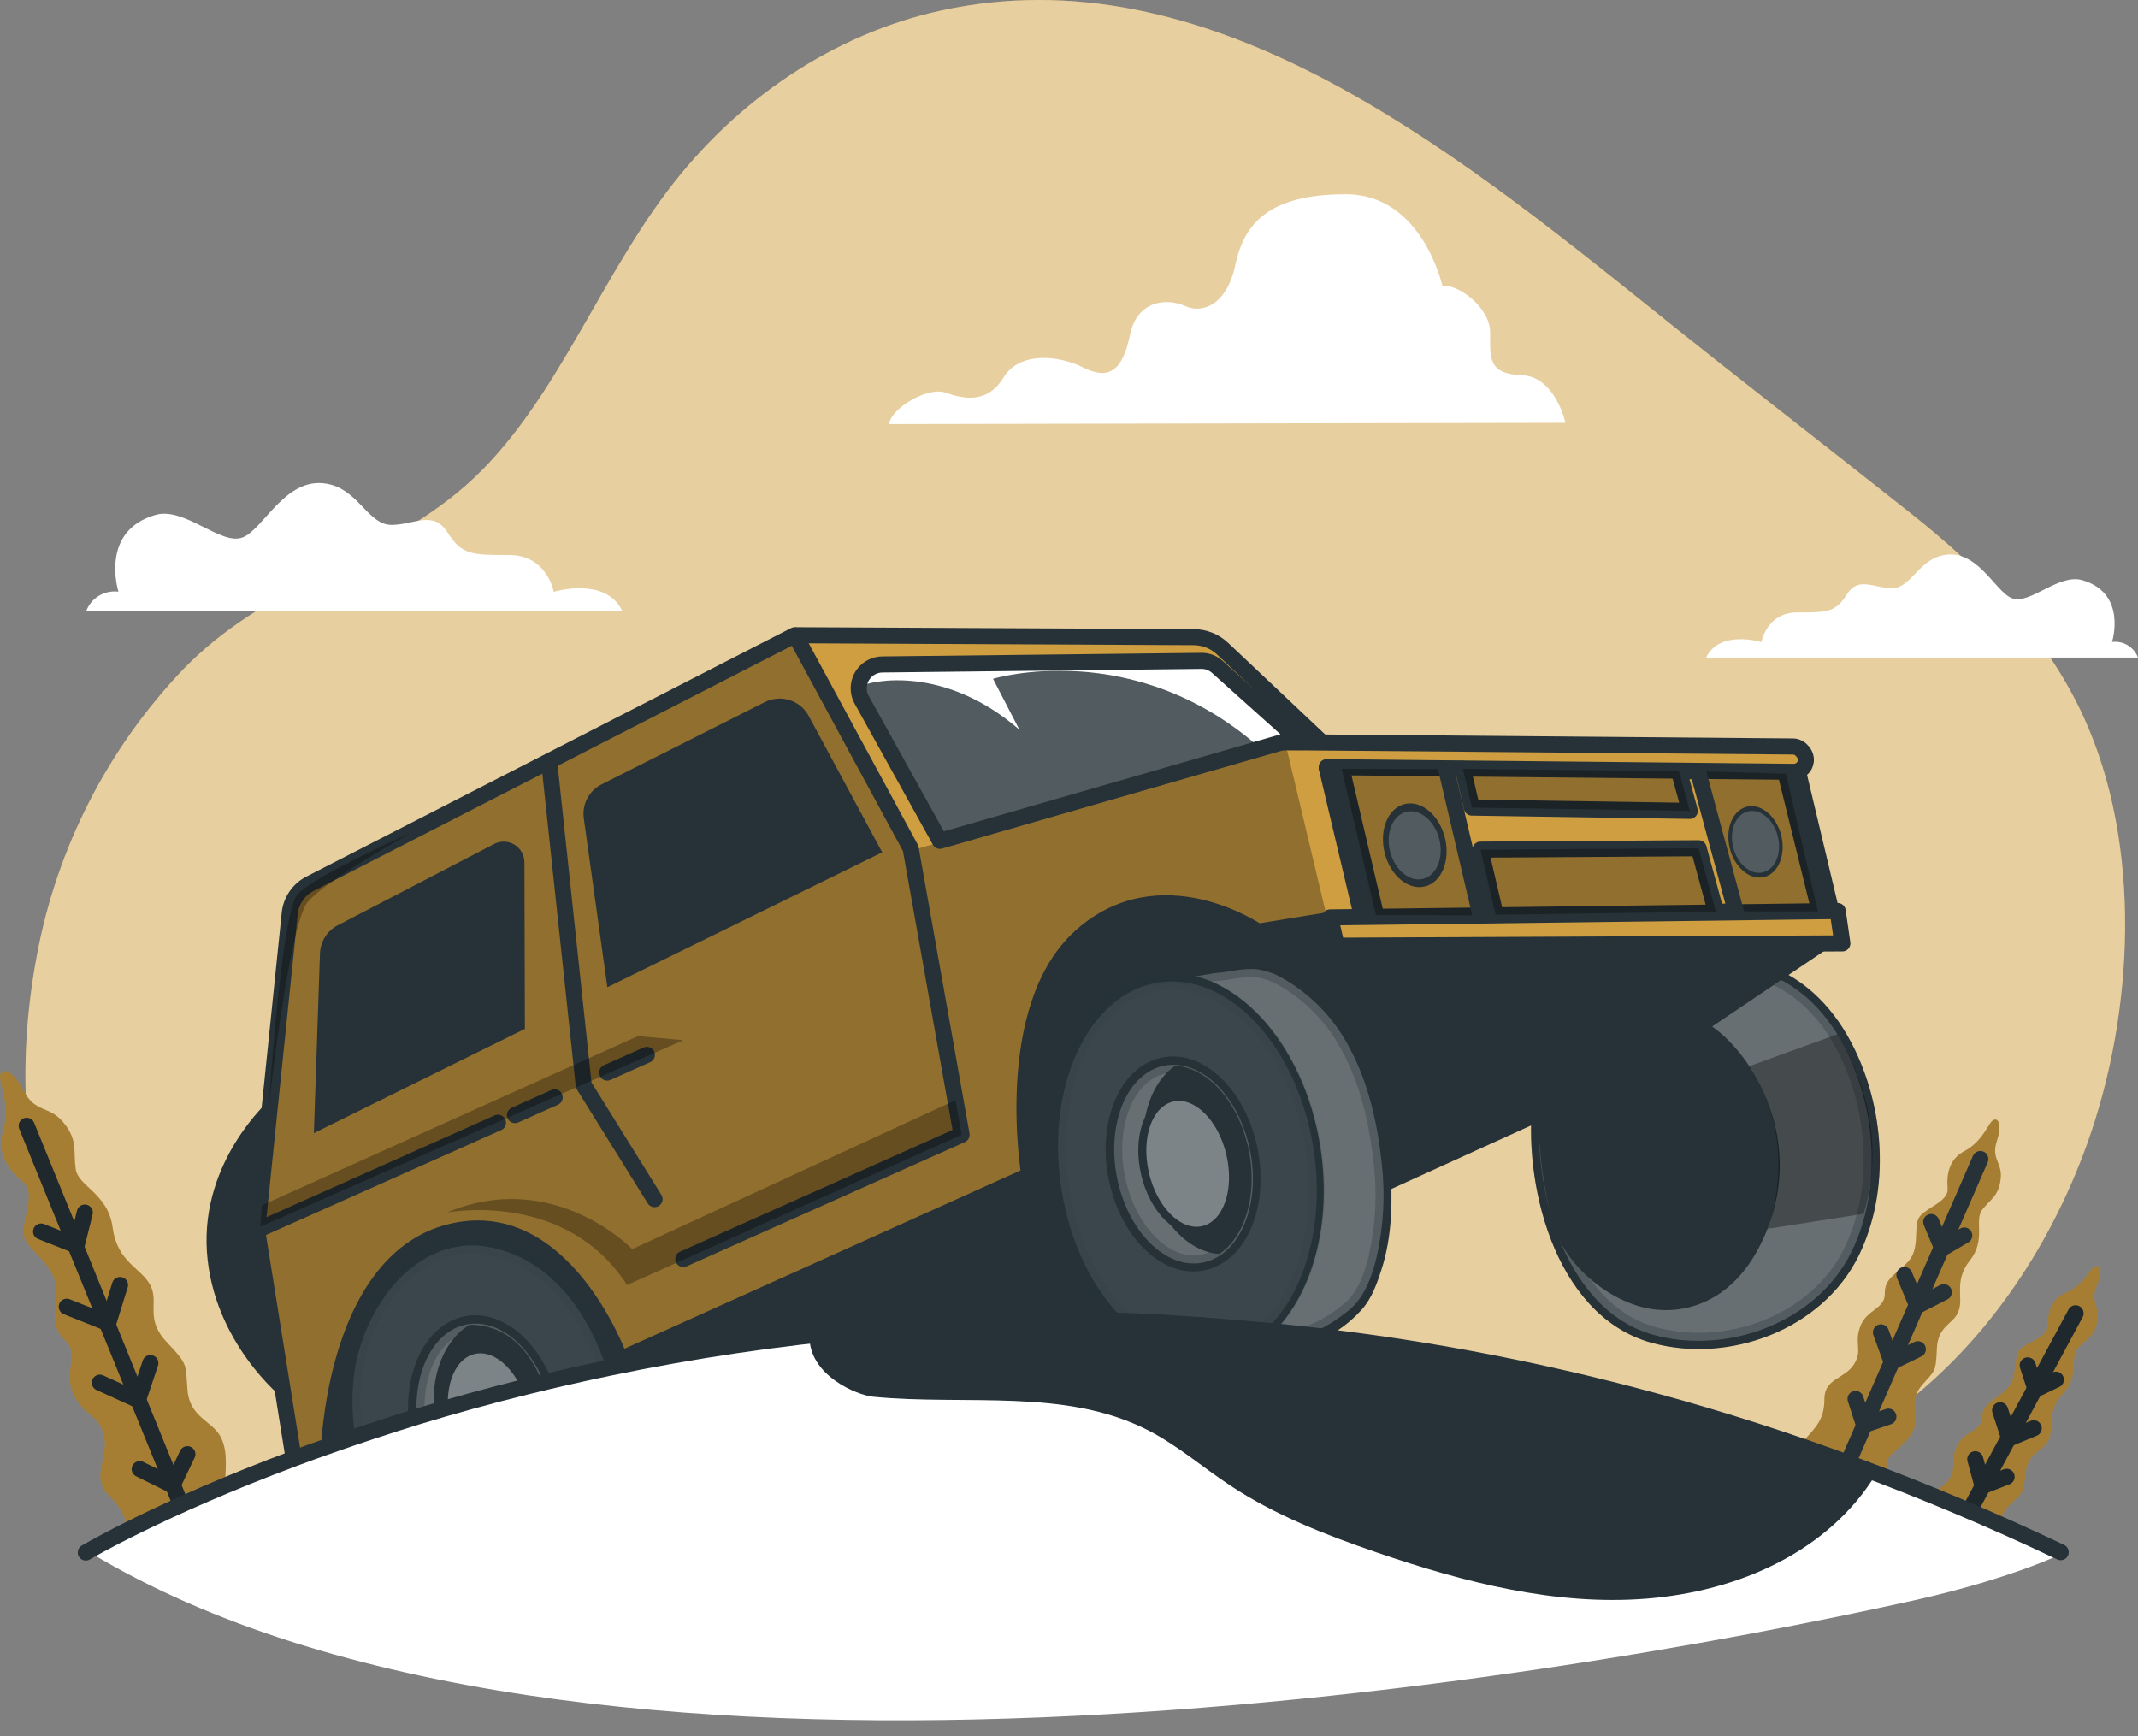 <svg width="133" height="108" viewBox="0 0 133 108" fill="none" xmlns="http://www.w3.org/2000/svg">
<rect x="0" y="0" width="133" height="108" fill="#808080" stroke="none"/>
<path d="M129.843 71.133C132.774 62.953 133.267 52.563 129.609 44.583C127.188 39.307 123.088 35.281 118.791 31.875C113.478 27.663 108.121 23.534 102.845 19.293C90.052 9.035 75.055 -2.981 58.485 0.668C51.935 2.107 45.847 6.134 41.51 11.899C36.903 17.995 34.154 26.016 28.403 30.685C23.014 35.061 16.452 36.435 11.425 41.608C6.711 46.539 3.538 52.737 2.293 59.445C-2.956 87.469 21.885 103.779 42.876 105.405C51.305 106.07 59.782 105.041 67.808 102.378L67.878 102.354C76.377 99.497 84.548 95.848 93.449 94.904C101.77 94.025 110.562 93.131 117.775 87.87C123.252 83.887 127.428 77.874 129.843 71.133Z" fill="#CE9E41"/>
<path opacity="0.5" d="M129.843 71.133C132.774 62.953 133.267 52.563 129.609 44.583C127.188 39.307 123.088 35.281 118.791 31.875C113.478 27.663 108.121 23.534 102.845 19.293C90.052 9.035 75.055 -2.981 58.485 0.668C51.935 2.107 45.847 6.134 41.51 11.899C36.903 17.995 34.154 26.016 28.403 30.685C23.014 35.061 16.452 36.435 11.425 41.608C6.711 46.539 3.538 52.737 2.293 59.445C-2.956 87.469 21.885 103.779 42.876 105.405C51.305 106.07 59.782 105.041 67.808 102.378L67.878 102.354C76.377 99.497 84.548 95.848 93.449 94.904C101.77 94.025 110.562 93.131 117.775 87.87C123.252 83.887 127.428 77.874 129.843 71.133Z" fill="white"/>
<path d="M122.511 98.571C122.511 98.571 122.44 97.732 122.856 97.354C123.273 96.976 124.061 96.73 124.354 96.027C124.647 95.323 124.152 94.482 124.972 93.665C125.793 92.847 125.852 93.031 126.01 91.642C126.168 90.253 127.112 90.32 127.449 89.541C127.786 88.761 127.296 87.818 128.328 86.713C129.36 85.608 128.741 84.441 129.266 83.867C129.791 83.293 130.28 83.161 130.468 82.193C130.655 81.226 129.984 81.021 130.441 79.963C130.898 78.905 130.497 78.471 130.113 78.97C129.729 79.468 129.371 80.06 128.489 80.435C127.607 80.81 127.381 81.672 127.381 82.487C127.381 83.301 125.834 83.506 125.547 84.11C125.26 84.714 125.5 85.822 124.77 86.484C124.04 87.146 123.331 87.311 123.287 88.204C123.243 89.098 122.171 89.007 121.725 89.983C121.28 90.959 121.775 91.34 121.18 92.129C120.585 92.917 119.421 92.779 119.334 93.952C119.246 95.124 118.747 95.517 117.818 96.37L122.511 98.571Z" fill="#CE9E41"/>
<path d="M129.118 81.698L120.508 97.721" stroke="#263238" stroke-linecap="round" stroke-linejoin="round"/>
<path d="M121.18 94.321L121.526 95.789L122.906 95.444" stroke="#263238" stroke-linecap="round" stroke-linejoin="round"/>
<path d="M122.877 90.778L123.331 92.451L124.826 91.871" stroke="#263238" stroke-linecap="round" stroke-linejoin="round"/>
<path d="M124.422 87.733L124.988 89.482L126.514 88.852" stroke="#263238" stroke-linecap="round" stroke-linejoin="round"/>
<path d="M126.137 84.94L126.626 86.437L127.892 85.828" stroke="#263238" stroke-linecap="round" stroke-linejoin="round"/>
<path opacity="0.2" d="M122.511 98.571C122.511 98.571 122.44 97.732 122.856 97.354C123.273 96.976 124.061 96.73 124.354 96.027C124.647 95.323 124.152 94.482 124.972 93.665C125.793 92.847 125.852 93.031 126.01 91.642C126.168 90.253 127.112 90.32 127.449 89.541C127.786 88.761 127.296 87.818 128.328 86.713C129.36 85.608 128.741 84.441 129.266 83.867C129.791 83.293 130.28 83.161 130.468 82.193C130.655 81.226 129.984 81.021 130.441 79.963C130.898 78.905 130.497 78.471 130.113 78.97C129.729 79.468 129.371 80.06 128.489 80.435C127.607 80.81 127.381 81.672 127.381 82.487C127.381 83.301 125.834 83.506 125.547 84.11C125.26 84.714 125.5 85.822 124.77 86.484C124.04 87.146 123.331 87.311 123.287 88.204C123.243 89.098 122.171 89.007 121.725 89.983C121.28 90.959 121.775 91.34 121.18 92.129C120.585 92.917 119.421 92.779 119.334 93.952C119.246 95.124 118.747 95.517 117.818 96.37L122.511 98.571Z" fill="black"/>
<path d="M15.417 94.257C15.417 94.257 14.051 93.641 14.01 92.436C13.981 91.625 14.242 90.347 13.717 89.371C13.193 88.395 11.809 88.172 11.666 86.51C11.522 84.849 11.759 84.957 10.37 83.489C8.981 82.02 9.913 81.045 9.353 79.96C8.794 78.876 7.302 78.545 7.009 76.376C6.716 74.207 4.857 73.823 4.705 72.71C4.553 71.596 4.852 70.927 3.946 69.829C3.04 68.73 2.205 69.292 1.437 67.803C0.669 66.314 -0.172 66.364 0.031 67.252C0.233 68.14 0.561 69.081 0.177 70.421C-0.207 71.76 0.532 72.791 1.443 73.548C2.355 74.304 1.15 76.209 1.56 77.088C1.971 77.967 3.424 78.715 3.489 80.139C3.553 81.563 3.084 82.501 4.04 83.363C4.995 84.225 3.905 85.347 4.579 86.745C5.253 88.143 6.141 87.938 6.466 89.33C6.792 90.722 5.587 91.874 6.798 93.064C8.008 94.254 8.011 95.15 8.093 96.979L15.417 94.257Z" fill="#CE9E41"/>
<path d="M1.66 70.034L12 95.438" stroke="#263238" stroke-linecap="round" stroke-linejoin="round"/>
<path d="M8.691 91.393L10.734 92.401L11.657 90.464" stroke="#263238" stroke-linecap="round" stroke-linejoin="round"/>
<path d="M6.209 86.015L8.586 87.097L9.354 84.799" stroke="#263238" stroke-linecap="round" stroke-linejoin="round"/>
<path d="M4.154 81.291L6.73 82.317L7.466 79.94" stroke="#263238" stroke-linecap="round" stroke-linejoin="round"/>
<path d="M2.557 76.613L4.766 77.487L5.276 75.432" stroke="#263238" stroke-linecap="round" stroke-linejoin="round"/>
<path opacity="0.2" d="M15.417 94.257C15.417 94.257 14.051 93.641 14.01 92.436C13.981 91.625 14.242 90.347 13.717 89.371C13.193 88.395 11.809 88.172 11.666 86.51C11.522 84.849 11.759 84.957 10.37 83.489C8.981 82.02 9.913 81.045 9.353 79.96C8.794 78.876 7.302 78.545 7.009 76.376C6.716 74.207 4.857 73.823 4.705 72.71C4.553 71.596 4.852 70.927 3.946 69.829C3.04 68.73 2.205 69.292 1.437 67.803C0.669 66.314 -0.172 66.364 0.031 67.252C0.233 68.14 0.561 69.081 0.177 70.421C-0.207 71.76 0.532 72.791 1.443 73.548C2.355 74.304 1.15 76.209 1.56 77.088C1.971 77.967 3.424 78.715 3.489 80.139C3.553 81.563 3.084 82.501 4.04 83.363C4.995 84.225 3.905 85.347 4.579 86.745C5.253 88.143 6.141 87.938 6.466 89.33C6.792 90.722 5.587 91.874 6.798 93.064C8.008 94.254 8.011 95.15 8.093 96.979L15.417 94.257Z" fill="black"/>
<path d="M117.552 91.841C117.552 91.841 117.177 90.998 117.593 90.552C118.009 90.106 118.836 89.585 119.09 88.793C119.345 88.002 118.736 87.144 119.545 86.191C120.354 85.239 120.424 85.432 120.486 83.92C120.547 82.407 121.558 82.399 121.851 81.528C122.144 80.658 121.535 79.685 122.549 78.401C123.563 77.117 122.792 75.916 123.311 75.253C123.83 74.591 124.34 74.4 124.457 73.34C124.574 72.279 123.832 72.129 124.231 70.939C124.63 69.749 124.161 69.324 123.791 69.899C123.422 70.473 123.085 71.136 122.168 71.631C121.25 72.126 121.083 73.061 121.157 73.94C121.23 74.82 119.58 75.177 119.322 75.854C119.064 76.531 119.425 77.704 118.695 78.492C117.965 79.28 117.229 79.509 117.25 80.476C117.27 81.443 116.116 81.44 115.72 82.528C115.324 83.615 115.896 83.993 115.322 84.89C114.747 85.787 113.496 85.746 113.493 87.017C113.49 88.289 113.012 88.758 112.074 89.758L117.552 91.841Z" fill="#CE9E41"/>
<path opacity="0.2" d="M117.552 91.841C117.552 91.841 117.177 90.998 117.593 90.552C118.009 90.106 118.836 89.585 119.09 88.793C119.345 88.002 118.736 87.144 119.545 86.191C120.354 85.239 120.424 85.432 120.486 83.92C120.547 82.407 121.558 82.399 121.851 81.528C122.144 80.658 121.535 79.685 122.549 78.401C123.563 77.117 122.792 75.916 123.311 75.253C123.83 74.591 124.34 74.4 124.457 73.34C124.574 72.279 123.832 72.129 124.231 70.939C124.63 69.749 124.161 69.324 123.791 69.899C123.422 70.473 123.085 71.136 122.168 71.631C121.25 72.126 121.083 73.061 121.157 73.94C121.23 74.82 119.58 75.177 119.322 75.854C119.064 76.531 119.425 77.704 118.695 78.492C117.965 79.28 117.229 79.509 117.25 80.476C117.27 81.443 116.116 81.44 115.72 82.528C115.324 83.615 115.896 83.993 115.322 84.89C114.747 85.787 113.496 85.746 113.493 87.017C113.49 88.289 113.012 88.758 112.074 89.758L117.552 91.841Z" fill="black"/>
<path d="M123.193 72.103L114.99 90.91" stroke="#263238" stroke-linecap="round" stroke-linejoin="round"/>
<path d="M115.43 87.026L115.954 88.647L117.472 88.128" stroke="#263238" stroke-linecap="round" stroke-linejoin="round"/>
<path d="M117.01 82.885L117.675 84.726L119.305 83.934" stroke="#263238" stroke-linecap="round" stroke-linejoin="round"/>
<path d="M118.469 79.318L119.266 81.235L120.922 80.388" stroke="#263238" stroke-linecap="round" stroke-linejoin="round"/>
<path d="M120.137 76.021L120.825 77.659L122.191 76.859" stroke="#263238" stroke-linecap="round" stroke-linejoin="round"/>
<path d="M55.301 26.383L97.384 26.303C97.384 26.303 96.76 23.414 94.652 23.338C92.545 23.261 92.7 22.244 92.7 20.682C92.7 19.12 90.669 17.637 89.731 17.793C89.731 17.793 88.486 12.083 83.724 12.083C78.961 12.083 77.396 13.889 76.851 16.465C76.306 19.041 74.741 19.51 73.727 19.041C72.713 18.572 70.761 18.572 70.292 20.838C69.823 23.103 68.964 23.648 67.402 22.869C65.84 22.089 63.419 21.852 62.42 23.493C61.42 25.134 59.92 24.821 58.827 24.428C57.733 24.035 55.456 25.366 55.301 26.383Z" fill="white"/>
<path d="M38.713 38.012H5.363C5.513 37.615 5.792 37.28 6.156 37.061C6.52 36.843 6.947 36.753 7.368 36.807C7.368 36.807 6.163 33.03 9.683 32.03C11.486 31.517 13.739 33.956 15.094 33.434C16.448 32.912 17.851 29.393 20.609 30.157C22.368 30.647 22.954 32.654 24.355 32.654C25.756 32.654 26.954 31.717 27.839 33.123C28.724 34.53 29.349 34.527 31.69 34.527C34.032 34.527 34.448 36.816 34.448 36.816C34.448 36.816 37.672 35.829 38.713 38.012Z" fill="white"/>
<path d="M106.133 40.908H132.999C132.879 40.587 132.654 40.317 132.361 40.141C132.068 39.965 131.724 39.893 131.384 39.938C131.384 39.938 132.354 36.892 129.52 36.087C128.055 35.676 126.25 37.64 125.162 37.218C124.075 36.796 122.95 33.962 120.719 34.58C119.289 34.973 118.832 36.591 117.701 36.591C116.569 36.591 115.605 35.837 114.893 36.969C114.181 38.1 113.677 38.1 111.792 38.1C109.908 38.1 109.571 39.943 109.571 39.943C109.571 39.943 106.971 39.146 106.133 40.908Z" fill="white"/>
<path d="M82.945 57.194L83.2 58.952L114.609 58.697L114.316 56.687L114.023 56.617L111.857 48.015C111.857 48.015 112.37 47.985 112.37 47.179C112.37 46.373 111.098 46.438 111.098 46.438L82.432 46.227L75.753 39.993L74.648 39.653L49.692 39.516L48.25 40.066L19.139 55.013C18.55 55.451 18.151 56.097 18.022 56.819C17.761 58.088 17.143 65.72 17.143 65.72L15.971 76.194L16.012 77.405L18.251 90.432L20.449 89.632C20.449 89.632 20.962 80.623 25.546 77.745C30.129 74.867 34.822 76.144 38.517 84.459L64.032 72.982C64.032 72.982 62.362 63.387 66.67 58.697C70.978 54.008 76.635 56.666 78.256 57.947L82.945 57.194Z" fill="#CE9E41"/>
<path opacity="0.3" d="M56.701 52.909L49.693 39.516L19.284 54.978C19.284 54.978 18.193 55.392 17.985 57.458C17.777 59.524 15.881 76.473 15.881 76.473L18.173 90.482L20.468 89.746C20.468 89.746 21.438 78.463 27.874 76.675C34.31 74.887 38.571 84.573 38.571 84.573L64.092 72.824C64.092 72.824 62.832 66.482 65.244 61.177C67.656 55.872 74.063 55.183 77.782 57.938L82.588 57.247L79.951 46.18L56.701 52.909Z" fill="black"/>
<path d="M107.719 60.131C107.719 60.131 112.062 59.972 114.753 65.157C116.722 68.941 117.097 73.964 115.183 77.885C113.035 82.281 107.452 84.333 102.848 83.046C97.121 81.44 95.193 73.375 95.873 68.205L107.719 60.131Z" fill="#263238" stroke="#263238" stroke-miterlimit="10"/>
<path opacity="0.3" d="M107.716 60.116C107.716 60.116 112.056 59.961 114.75 65.142C116.716 68.929 117.094 73.952 115.178 77.871C113.029 82.267 107.446 84.318 102.842 83.035C97.115 81.426 95.187 73.363 95.867 68.193L107.716 60.116Z" fill="white" stroke="#263238" stroke-miterlimit="10"/>
<path d="M68.377 71.443C68.377 71.443 71.988 71.314 74.238 75.626C75.877 78.773 76.19 82.953 74.596 86.212C72.811 89.866 68.166 91.581 64.338 90.505C59.576 89.169 57.973 82.466 58.538 78.161L68.377 71.443Z" fill="#263238"/>
<path opacity="0.3" d="M68.374 71.435C68.374 71.435 71.982 71.306 74.236 75.614C75.874 78.761 76.187 82.941 74.593 86.2C73.6 88.131 71.887 89.594 69.825 90.274C68.06 90.903 66.145 90.98 64.335 90.493C59.57 89.157 57.967 82.454 58.532 78.152L68.374 71.435Z" fill="#263238"/>
<path d="M20.49 89.693C20.689 87.023 21.809 78.307 27.879 76.675C35.068 74.743 38.576 84.573 38.576 84.573L64.033 73.114C64.033 73.114 62.274 62.715 67.242 58.255C72.21 53.794 78.253 57.962 78.253 57.962L82.593 57.255" stroke="#263238" stroke-linecap="round" stroke-linejoin="round"/>
<path d="M78.784 82.598C75.794 82.319 72.868 82.14 70.006 82.062H69.874C67.96 80.192 66.489 77.29 65.961 73.891C64.968 67.501 67.673 61.778 72.005 61.104C76.336 60.429 80.65 65.063 81.644 71.449C82.362 76.053 81.157 80.324 78.784 82.598Z" fill="#263238"/>
<path d="M109.387 77.671C107.766 80.731 105.245 81.663 103.138 81.481C100.436 81.264 97.488 78.914 96.69 76.329C95.738 73.287 95.697 69.808 95.697 69.808L86.228 74.113C85.413 65.321 81.67 62.053 79.695 60.925C79.049 60.561 78.31 60.394 77.57 60.444C72.189 60.772 67.236 60.972 65.976 68.943C65.654 71.291 65.849 73.68 66.548 75.944C67.247 78.208 68.432 80.292 70.02 82.05C59.185 81.737 48.35 82.695 37.738 84.904C34.784 78.729 30.73 76.505 27.169 78.093C22.715 80.08 22.041 89.468 22.041 89.468L20.402 89.632C20.918 83.846 23.066 77.525 28.96 76.443C34.854 75.362 38.57 84.567 38.57 84.567L64.091 72.818C63.523 70.066 62.711 61.567 68.025 57.417C72.219 54.143 78.247 57.944 78.247 57.944L82.678 56.954L83.2 58.935L114.026 58.788L106.509 63.858C109.36 65.875 112.578 71.64 109.387 77.671Z" fill="#263238"/>
<path d="M16.759 68.442L15.88 76.473L17.586 86.977C17.586 86.977 13.24 83.512 12.87 77.847C12.501 72.182 16.759 68.442 16.759 68.442Z" fill="#263238"/>
<path d="M18.234 90.511L15.992 76.531L18.023 56.822C18.063 56.434 18.2 56.062 18.42 55.74C18.64 55.419 18.937 55.157 19.283 54.978L49.441 39.516L74.259 39.636C74.929 39.639 75.572 39.897 76.058 40.357L82.187 46.142" stroke="#263238" stroke-linecap="round" stroke-linejoin="round"/>
<path d="M30.979 69.843L15.994 76.528" stroke="#263238" stroke-linecap="round" stroke-linejoin="round"/>
<path d="M34.506 68.266L32.035 69.371" stroke="#263238" stroke-linecap="round" stroke-linejoin="round"/>
<path d="M40.24 65.623L37.77 66.725" stroke="#263238" stroke-linecap="round" stroke-linejoin="round"/>
<path d="M49.478 39.536L56.65 52.78L59.818 70.591L42.506 78.322" stroke="#263238" stroke-linecap="round" stroke-linejoin="round"/>
<path d="M34.172 47.475L36.311 67.51L40.719 74.597" stroke="#263238" stroke-linecap="round" stroke-linejoin="round"/>
<path d="M82.532 47.722L111.588 48.015C111.763 48.015 111.933 47.955 112.069 47.845V47.845C112.146 47.781 112.21 47.702 112.257 47.612C112.303 47.523 112.331 47.425 112.339 47.325C112.347 47.225 112.335 47.124 112.303 47.028C112.271 46.933 112.22 46.845 112.154 46.769L112.083 46.69C112.014 46.611 111.929 46.548 111.833 46.505C111.738 46.461 111.634 46.439 111.529 46.438L79.959 46.171C79.817 46.171 79.675 46.183 79.534 46.206L58.477 52.25" stroke="#263238" stroke-linecap="round" stroke-linejoin="round"/>
<path d="M82.746 57.071L83.156 58.832L114.609 58.686L114.319 56.675L82.746 57.071Z" stroke="#263238" stroke-linecap="round" stroke-linejoin="round"/>
<path d="M85.597 56.924L83.414 47.619" stroke="#263238" stroke-miterlimit="10"/>
<path d="M84.718 56.986L82.514 47.687" stroke="#263238" stroke-miterlimit="10"/>
<path d="M113.897 56.59L111.857 48.026" stroke="#263238" stroke-miterlimit="10"/>
<path d="M111.043 47.953L113.185 56.652" stroke="#263238" stroke-miterlimit="10"/>
<path opacity="0.3" d="M89.965 47.845L92.096 56.939L85.596 56.924L83.465 47.827L89.965 47.845Z" fill="black"/>
<path d="M89.885 52.118C90.237 53.533 89.68 54.887 88.642 55.145C87.605 55.403 86.482 54.462 86.134 53.047C85.785 51.631 86.339 50.277 87.376 50.019C88.414 49.761 89.536 50.708 89.885 52.118Z" fill="#263238"/>
<path opacity="0.3" d="M105.623 47.977L107.979 56.702H113.088L111.095 48.135L105.623 47.977Z" fill="black"/>
<path d="M110.808 51.974C111.101 53.182 110.632 54.336 109.747 54.556C108.862 54.776 107.904 53.97 107.605 52.766C107.306 51.561 107.784 50.403 108.666 50.184C109.548 49.964 110.509 50.767 110.808 51.974Z" fill="#263238"/>
<path opacity="0.2" d="M89.536 52.209C89.829 53.361 89.366 54.462 88.525 54.673C87.684 54.885 86.766 54.117 86.473 52.965C86.18 51.813 86.64 50.711 87.484 50.503C88.328 50.295 89.252 51.06 89.536 52.209Z" fill="white"/>
<path opacity="0.2" d="M110.594 52.027C110.855 53.073 110.441 54.078 109.677 54.266C108.912 54.454 108.079 53.759 107.818 52.713C107.558 51.666 107.971 50.661 108.739 50.477C109.507 50.292 110.336 50.981 110.594 52.027Z" fill="white"/>
<path d="M90.999 47.827L91.562 50.239L105.117 50.444L104.443 47.977H105.624L107.98 56.702L106.744 56.719L105.668 52.769L92.096 52.856L93.039 56.904L92.096 56.939L89.965 47.845L90.999 47.827Z" stroke="#263238" stroke-linecap="round" stroke-linejoin="round"/>
<path d="M32.623 53.639L32.652 64.005L19.525 70.491L19.904 59.325C19.914 58.96 20.021 58.605 20.215 58.296C20.408 57.987 20.68 57.735 21.003 57.566L30.747 52.499C30.943 52.399 31.162 52.351 31.381 52.359C31.601 52.367 31.815 52.431 32.003 52.545C32.191 52.66 32.347 52.82 32.455 53.012C32.564 53.203 32.622 53.419 32.623 53.639Z" fill="#263238"/>
<path d="M54.88 53.023L37.782 61.414L36.317 50.91C36.257 50.486 36.332 50.054 36.531 49.675C36.73 49.295 37.042 48.987 37.425 48.794L47.577 43.677C48.053 43.437 48.605 43.392 49.115 43.551C49.624 43.711 50.051 44.063 50.305 44.533L54.88 53.023Z" fill="#263238"/>
<path d="M80.944 46.168H79.772L58.471 52.308L53.609 43.545C53.503 43.358 53.44 43.151 53.423 42.937C53.406 42.723 53.435 42.508 53.509 42.307C53.583 42.106 53.7 41.923 53.852 41.772C54.004 41.62 54.187 41.503 54.388 41.429C54.547 41.369 54.716 41.337 54.886 41.336L74.722 41.113H74.789C75.132 41.122 75.461 41.252 75.718 41.479L80.947 46.168" fill="#263238"/>
<path d="M81.09 46.192L79.684 46.098L78.394 46.538C70.522 39.571 61.774 42.227 61.774 42.227L63.412 45.392C58.775 41.377 54.274 42.297 53.447 42.719C53.452 42.419 53.547 42.128 53.72 41.883C53.893 41.638 54.136 41.451 54.417 41.347L74.819 41.034H75.328L75.748 41.409L81.09 46.192Z" fill="white"/>
<path opacity="0.2" d="M80.944 46.168H79.772L58.471 52.308L53.609 43.545C53.503 43.358 53.44 43.151 53.423 42.937C53.406 42.723 53.435 42.508 53.509 42.307C53.583 42.106 53.7 41.923 53.852 41.772C54.004 41.62 54.187 41.503 54.388 41.429C54.547 41.369 54.716 41.337 54.886 41.336L74.722 41.113H74.789C75.132 41.122 75.461 41.252 75.718 41.479L80.947 46.168" fill="white"/>
<path d="M80.944 46.168H79.772L58.471 52.308L53.609 43.545C53.503 43.358 53.44 43.151 53.423 42.937C53.406 42.723 53.435 42.508 53.509 42.307C53.583 42.106 53.7 41.923 53.852 41.772C54.004 41.62 54.187 41.503 54.388 41.429C54.547 41.369 54.716 41.337 54.886 41.336L74.722 41.113H74.789C75.132 41.122 75.461 41.252 75.718 41.479V41.479L80.947 46.168" stroke="#263238" stroke-linecap="round" stroke-linejoin="round"/>
<path opacity="0.33" d="M80.006 66.3L83.863 65.013C85.263 67.828 85.987 70.929 85.979 74.072L81.908 74.658C81.908 74.658 81.767 70.218 80.006 66.3Z" fill="black"/>
<path opacity="0.33" d="M108.82 66.326L114.295 64.342C114.295 64.342 117.812 69.453 115.933 75.511L109.955 76.443C109.955 76.443 112.073 71.229 108.82 66.326Z" fill="black"/>
<path opacity="0.3" d="M25.567 51.807C25.567 51.807 20.321 54.738 19.154 56.095C17.988 57.452 16.719 68.823 16.719 68.823C16.719 68.823 17.492 56.745 18.518 55.617C19.544 54.489 25.567 51.807 25.567 51.807Z" fill="black"/>
<path opacity="0.3" d="M59.438 68.442L39.328 77.709C39.328 77.709 34.451 72.636 27.795 75.432C27.795 75.432 35.16 73.984 39.008 79.94L59.817 70.591L59.438 68.442Z" fill="black"/>
<path opacity="0.3" d="M16.293 74.981L39.689 64.454L42.506 64.711L16.199 76.311L16.293 74.981Z" fill="black"/>
<path opacity="0.3" d="M104.443 47.977L105.118 50.444L91.563 50.239L91 47.827L104.443 47.977Z" fill="black"/>
<path opacity="0.3" d="M105.668 52.769L106.744 56.719L93.039 56.904L92.096 52.856L105.668 52.769Z" fill="black"/>
<path d="M75.172 84.043C75.088 84.013 75.272 81.622 75.24 81.472C74.959 80.159 74.675 78.847 74.39 77.534C74.046 75.935 73.701 74.338 73.355 72.742L72.318 67.944L71.456 63.947L70.949 61.602C70.929 61.502 70.908 61.406 70.885 61.309L77.98 60.213C77.98 60.213 83.842 61.121 85.544 69.826C86.424 74.275 86.022 77.123 85.462 78.811C85.187 79.641 84.923 80.488 84.322 81.156C82.631 83.02 80.58 83.533 77.517 83.849C76.916 83.885 75.779 84.028 75.172 84.043Z" fill="#263238" stroke="#263238" stroke-miterlimit="10"/>
<path opacity="0.3" d="M80.006 83.427C78.834 83.758 75.844 83.981 75.777 83.969L73.163 71.854C72.717 69.785 72.271 67.713 71.823 65.64C71.601 64.607 71.377 63.571 71.152 62.534C71.1 62.285 71.047 62.036 70.991 61.786C70.921 61.455 70.803 61.353 71.135 61.259C71.721 61.089 72.418 61.086 72.999 60.966L75.592 60.535C76.445 60.482 77.351 60.198 78.23 60.303C78.784 60.39 79.317 60.578 79.801 60.86C81.582 61.88 83.028 63.393 83.966 65.218C85.161 67.443 85.707 69.978 85.967 72.472C86.177 74.387 86.065 76.324 85.636 78.202C85.372 79.336 84.9 80.702 83.925 81.496C82.623 82.551 81.744 82.938 80.006 83.427Z" fill="white" stroke="#263238" stroke-miterlimit="10"/>
<path d="M78.784 82.598C76.732 84.564 72.52 84.708 70.006 82.062C69.977 82.029 66.489 77.287 65.961 73.888C64.968 67.499 67.673 61.775 72.005 61.101C76.336 60.427 80.65 65.06 81.644 71.446C82.362 76.053 81.157 80.324 78.784 82.598Z" fill="#263238" stroke="#263238" stroke-miterlimit="10"/>
<path opacity="0.1" d="M78.842 82.618C75.745 85.593 70.774 83.372 69.874 82.05C67.96 80.18 66.548 77.305 66.02 73.908C65.038 67.519 67.732 61.789 72.072 61.121C76.413 60.453 80.718 65.081 81.712 71.467C82.421 76.083 81.207 80.353 78.842 82.618Z" fill="white" stroke="#263238" stroke-miterlimit="10"/>
<path d="M75.859 77.941C75.64 78.088 75.403 78.206 75.153 78.293C72.961 79.043 70.487 76.983 69.631 73.691C68.776 70.4 69.854 67.129 72.046 66.382C72.389 66.265 72.751 66.214 73.113 66.233C74.989 66.323 76.85 68.219 77.568 70.98C78.33 73.896 77.568 76.795 75.859 77.941Z" fill="#263238" stroke="#263238" stroke-miterlimit="10"/>
<path d="M75.883 78.079C75.662 78.23 75.421 78.351 75.168 78.439C72.949 79.195 70.446 77.112 69.579 73.782C68.711 70.453 69.805 67.141 72.023 66.385C72.37 66.265 72.736 66.214 73.102 66.233C75.001 66.326 76.882 68.243 77.612 71.039C78.386 73.987 77.618 76.924 75.883 78.079Z" fill="#263238" stroke="#263238" stroke-miterlimit="10"/>
<path opacity="0.3" d="M75.914 78.087C75.692 78.237 75.451 78.357 75.199 78.445C72.98 79.204 70.477 77.12 69.61 73.788C68.742 70.456 69.838 67.15 72.054 66.391C72.402 66.272 72.769 66.221 73.135 66.241C75.035 66.332 76.913 68.249 77.643 71.045C78.414 73.993 77.64 76.93 75.914 78.087Z" fill="white" stroke="#263238" stroke-miterlimit="10"/>
<path d="M75.859 78.005C73.981 77.918 72.12 76.021 71.399 73.257C70.637 70.344 71.399 67.44 73.113 66.3C74.989 66.391 76.847 68.284 77.568 71.048C78.327 73.961 77.568 76.862 75.859 78.005Z" fill="#263238"/>
<path d="M74.787 76.276C76.118 75.965 76.791 73.98 76.292 71.841C75.793 69.702 74.309 68.219 72.979 68.53C71.649 68.841 70.975 70.826 71.474 72.965C71.974 75.104 73.457 76.586 74.787 76.276Z" fill="#263238" stroke="#263238" stroke-miterlimit="10"/>
<path opacity="0.4" d="M74.787 76.276C76.118 75.965 76.791 73.98 76.292 71.841C75.793 69.702 74.309 68.219 72.979 68.53C71.649 68.841 70.975 70.826 71.474 72.965C71.974 75.104 73.457 76.586 74.787 76.276Z" fill="white"/>
<path d="M34.139 98.934C34.824 98.799 35.489 98.577 36.117 98.272C38.922 96.847 41.392 95.203 42.354 91.927C43.11 89.315 42.717 86.039 42.014 83.468L38.497 84.749L37.324 83.213C37.324 83.213 40.264 95.06 34.139 98.934Z" fill="#263238"/>
<path d="M38.105 84.942C38.105 84.942 33.834 76.053 27.926 77.671C22.018 79.289 21.977 88.946 21.977 88.946C21.977 88.946 23.043 100.499 32.035 99.497C39.403 98.682 38.697 88.767 38.105 84.942Z" fill="#263238"/>
<path opacity="0.1" d="M36.074 81.616C34.747 79.588 32.85 78.011 30.353 77.563C29.547 77.417 28.718 77.453 27.927 77.668C24.996 78.468 23.062 81.382 22.311 84.096C21.338 87.612 22.279 92.302 24.322 95.438C26.107 98.178 28.718 99.898 32.036 99.5C37.836 98.799 39.201 92.041 38.211 87.012C37.848 85.094 37.123 83.263 36.074 81.616Z" fill="white" stroke="#263238" stroke-miterlimit="10"/>
<path d="M32.457 94.043C32.238 94.19 32.001 94.309 31.751 94.394C29.558 95.145 27.085 93.084 26.229 89.793C25.373 86.502 26.452 83.231 28.644 82.484C28.987 82.365 29.349 82.314 29.711 82.334C31.59 82.425 33.448 84.318 34.169 87.082C34.928 89.995 34.166 92.897 32.457 94.043Z" fill="#263238" stroke="#263238" stroke-miterlimit="10"/>
<path d="M32.486 94.18C32.265 94.332 32.025 94.452 31.771 94.538C29.552 95.297 27.049 93.213 26.182 89.884C25.314 86.555 26.411 83.243 28.626 82.487C28.973 82.366 29.341 82.314 29.708 82.334C31.607 82.428 33.489 84.345 34.215 87.138C34.986 90.089 34.215 93.023 32.486 94.18Z" fill="#263238" stroke="#263238" stroke-miterlimit="10"/>
<path opacity="0.3" d="M32.506 94.189C32.284 94.339 32.043 94.459 31.791 94.547C29.572 95.303 27.069 93.219 26.202 89.89C25.334 86.56 26.43 83.251 28.646 82.492C28.993 82.372 29.36 82.322 29.727 82.343C31.626 82.434 33.508 84.35 34.235 87.147C35.011 90.095 34.241 93.031 32.506 94.189Z" fill="white" stroke="#263238" stroke-miterlimit="10"/>
<path d="M32.362 94.195C30.282 94.107 28.089 92.143 27.295 89.374C26.46 86.461 27.313 83.556 29.212 82.41C31.808 82.41 33.347 84.389 34.138 87.149C34.974 90.06 34.264 93.046 32.362 94.195Z" fill="#263238"/>
<path d="M33.449 87.832C33.95 89.972 33.276 91.959 31.945 92.269C30.614 92.58 29.131 91.097 28.633 88.958C28.135 86.818 28.806 84.831 30.137 84.52C31.467 84.21 32.95 85.693 33.449 87.832Z" fill="#263238" stroke="#263238" stroke-miterlimit="10"/>
<path opacity="0.4" d="M31.332 91.978C32.663 91.667 33.336 89.681 32.837 87.543C32.338 85.403 30.854 83.921 29.524 84.232C28.194 84.542 27.52 86.528 28.019 88.667C28.519 90.806 30.002 92.288 31.332 91.978Z" fill="white"/>
<path d="M106.096 71.775C106.65 74.916 105.436 77.756 103.382 78.12C101.327 78.483 99.217 76.229 98.66 73.088C98.103 69.946 99.323 67.109 101.374 66.745C103.426 66.382 105.542 68.636 106.096 71.775Z" fill="#263238" stroke="#263238" stroke-miterlimit="10"/>
<path d="M128.45 96.572C110.669 88.84 94.142 84.403 80.045 82.891C79.739 82.858 79.431 82.829 79.122 82.803C76.133 82.524 73.207 82.345 70.344 82.267H70.213C59.426 81.962 48.641 82.918 38.077 85.115C36.365 85.473 34.71 85.849 33.112 86.244C30.653 86.85 28.335 87.495 26.169 88.155C24.273 88.741 22.497 89.327 20.838 89.913C20.056 90.187 19.306 90.458 18.587 90.728C10.278 93.826 5.609 96.589 5.609 96.589C35.738 114.743 95.584 104.772 119.11 99.549C125.343 98.146 128.45 96.572 128.45 96.572Z" fill="white"/>
<path d="M50.359 83.079C50.283 85.558 53.325 86.792 54.298 86.889C60.08 87.457 66.282 86.326 71.446 88.99C73.248 89.919 74.799 91.264 76.49 92.387C79.297 94.251 82.471 95.49 85.66 96.581C91.07 98.43 96.747 99.907 102.445 99.45C108.142 98.993 113.766 96.537 116.732 91.651C116.732 91.651 80.774 77.006 50.359 83.079Z" fill="#263238"/>
<path d="M128.191 96.56C110.982 88.389 94.64 84.356 79.786 82.873L78.863 82.785C75.874 82.508 72.948 82.329 70.086 82.249H69.954C59.162 81.946 48.372 82.905 37.803 85.107C36.092 85.464 34.437 85.84 32.838 86.235C30.379 86.842 28.061 87.486 25.895 88.146C24 88.732 22.223 89.318 20.564 89.904C19.783 90.176 19.032 90.448 18.313 90.719C10.005 93.817 5.336 96.581 5.336 96.581" stroke="#263238" stroke-linecap="round" stroke-linejoin="round"/>
</svg>
